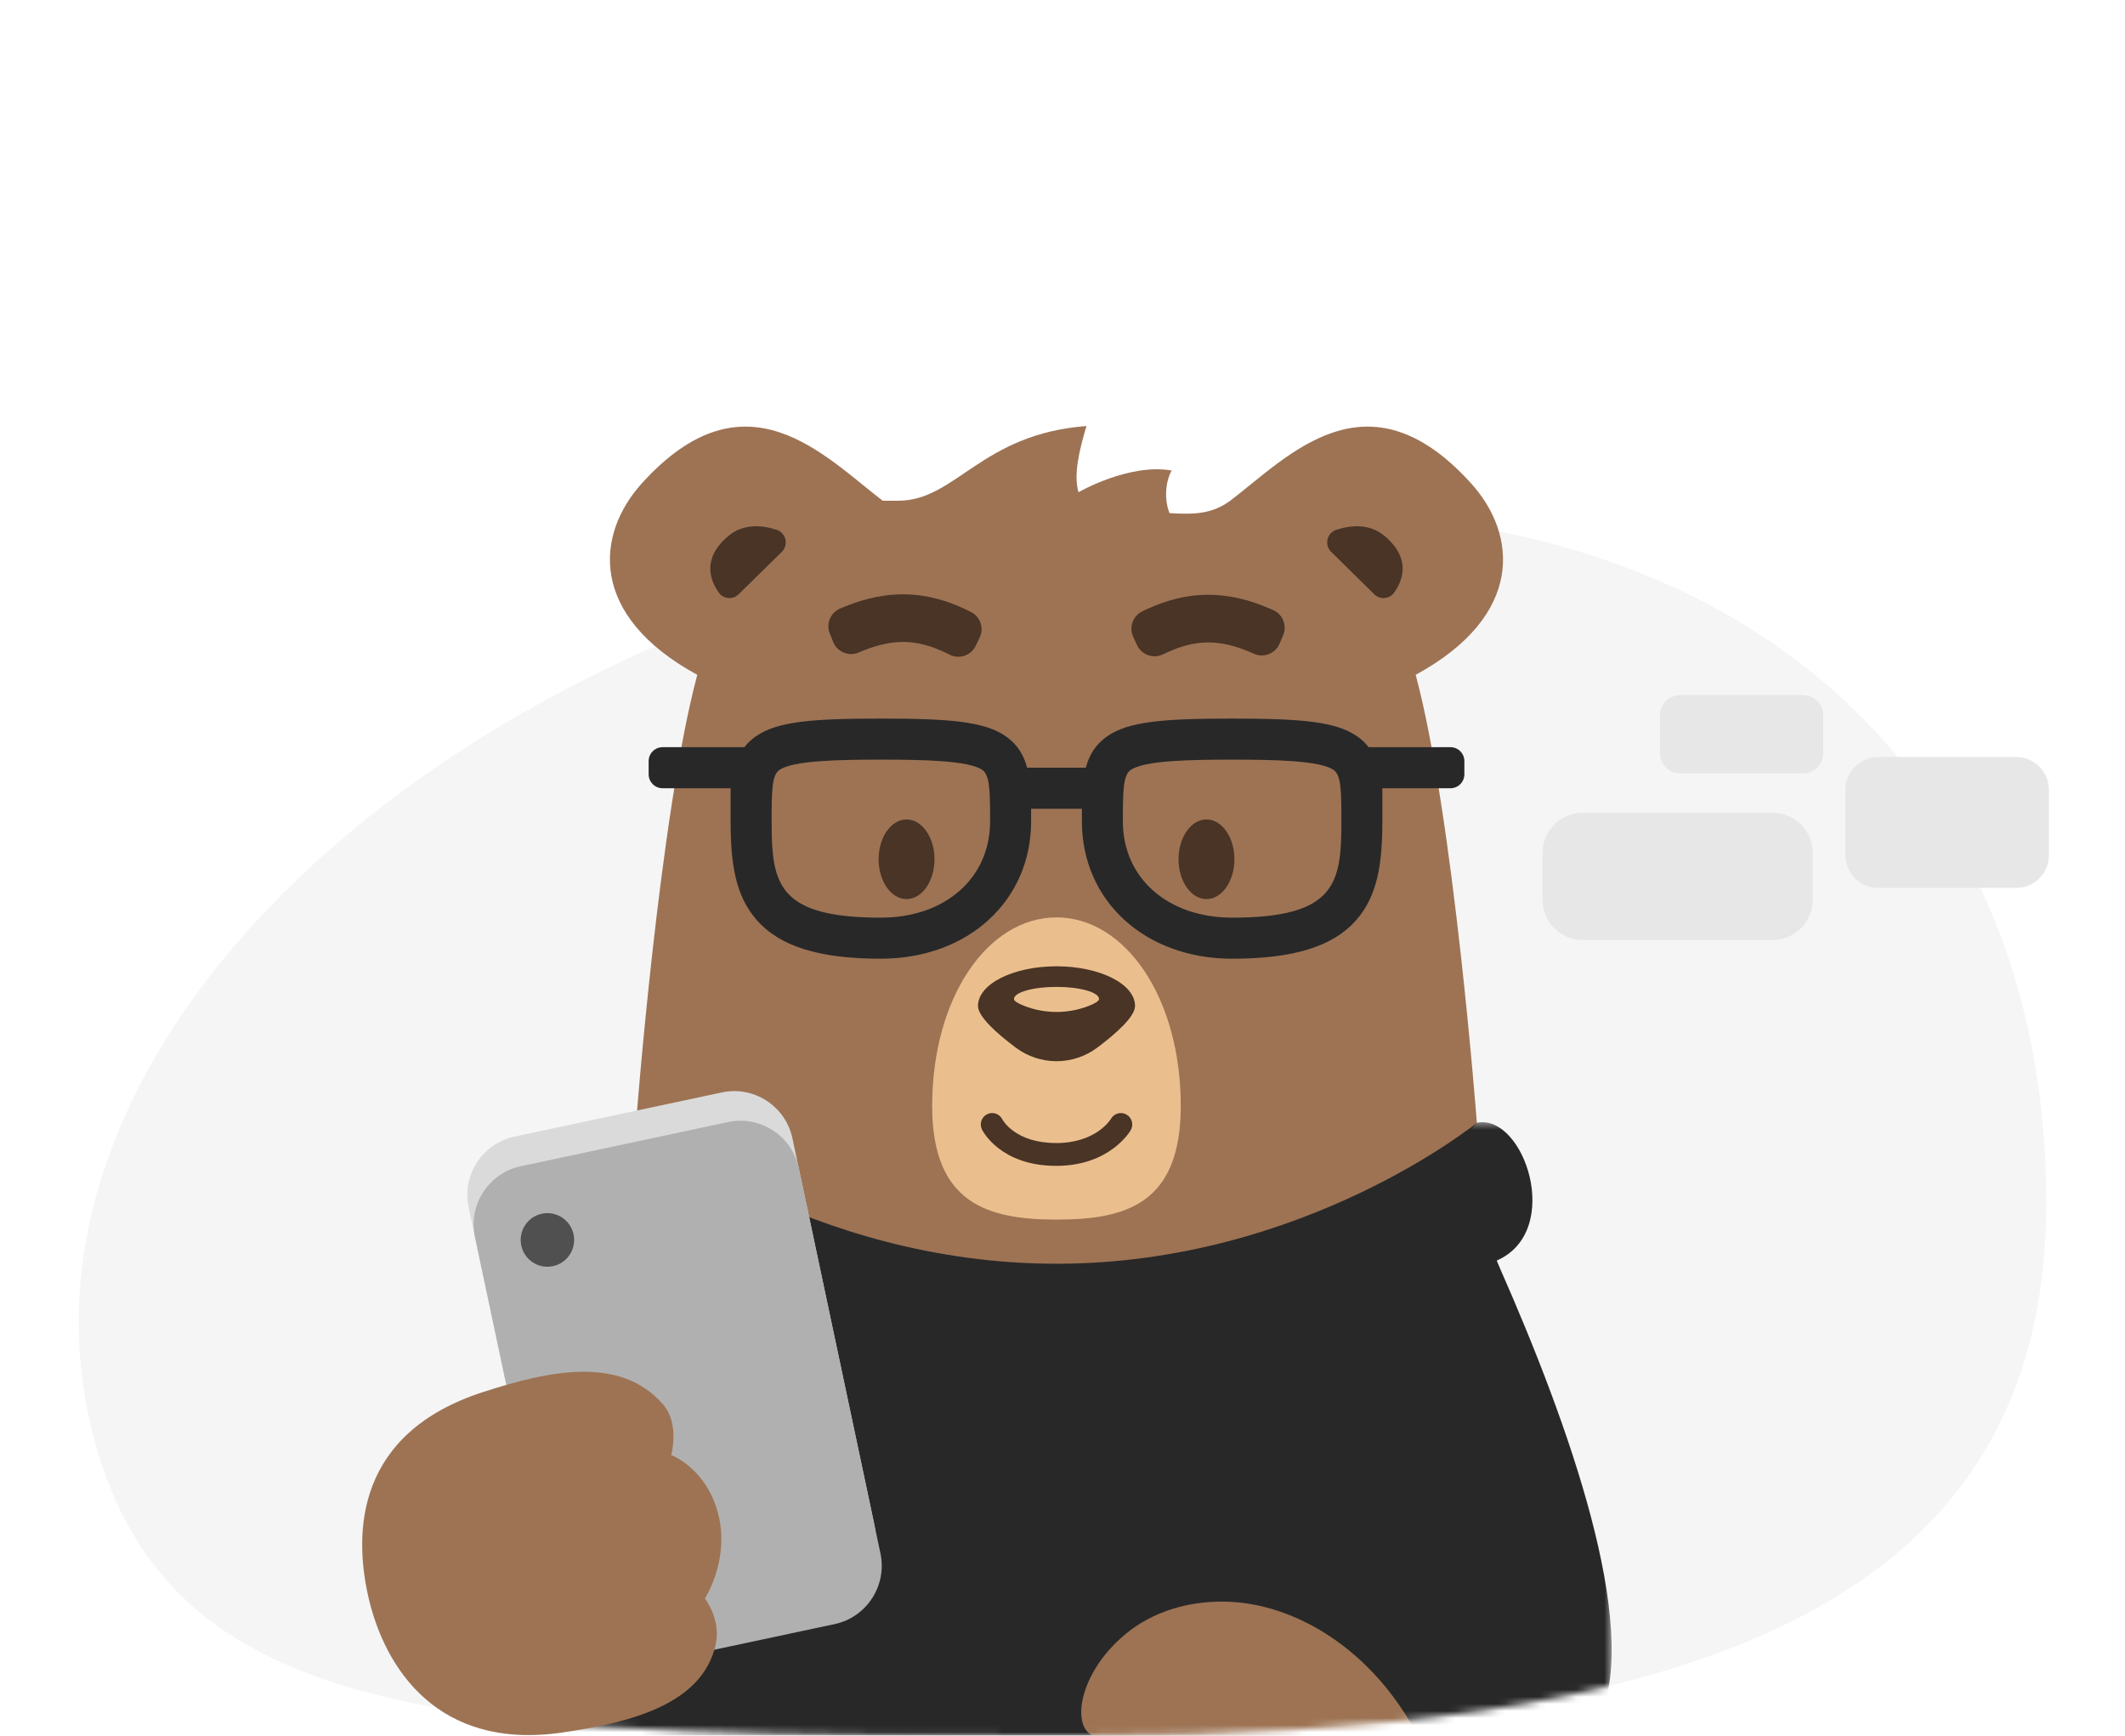 <svg width="300" height="245" viewBox="0 0 300 245" fill="none" xmlns="http://www.w3.org/2000/svg">
<g clip-path="url(#clip0)">
<path d="M288.889 169.733C288.889 227.94 236.749 245 152.284 245C67.818 245 24.309 245 13.21 202.851C-3.44 139.626 81.349 72.387 183.868 72.387C248.882 72.387 288.889 111.526 288.889 169.733Z" fill="#F5F5F5"/>
<path d="M250.261 132.681H223.422C220.303 132.681 217.774 130.146 217.774 127.019V120.39C217.774 117.263 220.303 114.729 223.422 114.729H250.261C253.38 114.729 255.909 117.263 255.909 120.39V127.019C255.909 130.146 253.38 132.681 250.261 132.681Z" fill="#E7E7E7"/>
<path d="M284.657 125.324H265.132C262.589 125.324 260.527 123.257 260.527 120.708V111.475C260.527 108.925 262.589 106.859 265.132 106.859H284.657C287.2 106.859 289.262 108.925 289.262 111.475V120.708C289.262 123.257 287.2 125.324 284.657 125.324Z" fill="#E7E7E7"/>
<path d="M254.541 109.163H237.218C235.635 109.163 234.352 107.877 234.352 106.291V100.986C234.352 99.4 235.635 98.114 237.218 98.114H254.541C256.122 98.114 257.406 99.4 257.406 100.986V106.291C257.406 107.877 256.122 109.163 254.541 109.163Z" fill="#E7E7E7"/>
<mask id="mask0" mask-type="alpha" maskUnits="userSpaceOnUse" x="11" y="34" width="278" height="212">
<path d="M288.889 169.862C288.889 227.969 236.819 245 152.467 245C68.115 245 24.664 245 13.579 202.923C-3.048 139.807 65.536 34.523 183.242 34.523C248.168 34.523 288.889 111.756 288.889 169.862Z" fill="#F5F5F5"/>
</mask>
<g mask="url(#mask0)">
<path fill-rule="evenodd" clip-rule="evenodd" d="M207.684 68.226C193.015 52.008 181.903 64.419 173.679 70.68C171.053 72.599 168.509 72.627 165.118 72.428C164.389 70.742 164.456 68.115 165.41 66.414C159.376 65.357 152.262 69.479 152.262 69.479C151.53 67.008 152.37 63.531 153.383 60.137C138.488 61.26 134.951 70.68 126.811 70.68H124.622C116.397 64.419 105.282 52.008 90.612 68.226C84.089 75.439 83.049 86.86 98.441 95.254C93.082 115.224 89.801 158.479 89.801 158.479C89.801 158.479 103.167 179.452 149.149 179.452C195.133 179.452 208.497 158.479 208.497 158.479C208.497 158.479 205.218 115.224 199.86 95.254C215.248 86.86 214.212 75.439 207.684 68.226Z" fill="#9D7354"/>
<path fill-rule="evenodd" clip-rule="evenodd" d="M110.372 77.893C111.376 76.904 110.966 75.211 109.627 74.777C107.672 74.143 104.995 73.836 102.83 75.653C99.097 78.789 100.209 81.856 101.472 83.642C102.132 84.575 103.475 84.678 104.287 83.877L110.372 77.893Z" fill="#493426"/>
<path fill-rule="evenodd" clip-rule="evenodd" d="M187.927 77.893C186.921 76.904 187.332 75.211 188.671 74.777C190.625 74.143 193.304 73.836 195.467 75.653C199.202 78.789 198.09 81.856 196.825 83.642C196.166 84.575 194.824 84.678 194.011 83.877L187.927 77.893Z" fill="#493426"/>
<path fill-rule="evenodd" clip-rule="evenodd" d="M166.696 156.101C166.696 170.032 158.84 172.146 149.15 172.146C139.458 172.146 131.601 169.898 131.601 156.101C131.601 140.793 139.458 129.492 149.15 129.492C158.84 129.492 166.696 140.793 166.696 156.101Z" fill="#EBBF8D"/>
<mask id="mask1" mask-type="alpha" maskUnits="userSpaceOnUse" x="70" y="158" width="158" height="97">
<path fill-rule="evenodd" clip-rule="evenodd" d="M70.772 158.402H227.527V254.094H70.772V158.402Z" fill="white"/>
</mask>
<g mask="url(#mask1)">
<path d="M225.892 242.371C222.661 249.828 215.941 252.691 198.117 253.422C197.934 253.431 197.733 253.44 197.541 253.44C197.541 253.44 196.919 253.49 195.805 253.566C195.681 253.576 195.557 253.585 195.422 253.593C195.278 253.603 195.144 253.603 194.991 253.613C192.815 253.757 189.391 253.941 185.345 254.036C185.029 254.036 184.722 254.046 184.405 254.056C183.159 254.085 181.904 254.095 180.658 254.095H116.716C109.881 254.046 104.119 253.681 101.827 253.517C101.732 253.517 101.635 253.507 101.549 253.498C101.031 253.47 100.753 253.44 100.753 253.44C100.638 253.44 100.534 253.431 100.418 253.431H100.388C82.402 252.72 75.653 249.866 72.412 242.371C66.765 229.349 76.736 201.184 86.649 178.756L86.985 177.929C77.522 173.797 83.112 157.134 89.804 158.479C89.804 158.479 114.1 178.381 149.152 178.381C184.091 178.381 208.5 158.479 208.5 158.479C215.183 157.134 220.773 173.797 211.309 177.929L211.645 178.756C221.559 201.184 231.53 229.349 225.892 242.371Z" fill="#282828"/>
</g>
<path fill-rule="evenodd" clip-rule="evenodd" d="M137.745 91.16C137.091 92.517 135.462 93.086 134.109 92.43L133.532 92.15C129.492 90.193 126.085 90.113 121.774 91.876L121.183 92.12C119.79 92.689 118.2 92.019 117.632 90.623L117.149 89.436C116.581 88.042 117.248 86.448 118.642 85.878L119.233 85.637C125.265 83.168 130.739 83.31 136.46 86.083L137.037 86.362C138.39 87.018 138.957 88.649 138.301 90.006L137.745 91.16Z" fill="#493426"/>
<path fill-rule="evenodd" clip-rule="evenodd" d="M160.521 91.052L159.983 89.888C159.352 88.521 159.947 86.898 161.313 86.266L161.893 85.997C167.66 83.323 173.136 83.276 179.124 85.847L179.712 86.1C181.094 86.694 181.735 88.298 181.143 89.683L180.639 90.862C180.047 92.247 178.447 92.889 177.064 92.295L176.476 92.043C172.195 90.206 168.789 90.227 164.715 92.115L164.135 92.383C162.77 93.016 161.152 92.42 160.521 91.052Z" fill="#493426"/>
<path fill-rule="evenodd" clip-rule="evenodd" d="M131.928 121.288C131.928 124.391 130.162 126.908 127.983 126.908C125.805 126.908 124.039 124.391 124.039 121.288C124.039 118.184 125.805 115.668 127.983 115.668C130.162 115.668 131.928 118.184 131.928 121.288Z" fill="#493426"/>
<path fill-rule="evenodd" clip-rule="evenodd" d="M174.271 121.288C174.271 124.391 172.504 126.908 170.325 126.908C168.147 126.908 166.381 124.391 166.381 121.288C166.381 118.184 168.147 115.668 170.325 115.668C172.504 115.668 174.271 118.184 174.271 121.288Z" fill="#493426"/>
<path fill-rule="evenodd" clip-rule="evenodd" d="M193.217 105.468H204.771C205.853 105.468 206.736 106.342 206.736 107.438V109.292C206.736 110.379 205.853 111.262 204.771 111.262H195.154V115.942C195.154 121.802 194.522 126.415 191.434 129.914C188.164 133.603 182.614 135.323 173.947 135.323C161.657 135.323 152.74 127.174 152.74 115.942V114.163H145.569V115.942C145.569 127.174 136.644 135.323 124.352 135.323C115.695 135.323 110.145 133.603 106.875 129.914C103.778 126.415 103.147 121.802 103.147 115.942V111.262H93.54C92.456 111.262 91.573 110.379 91.573 109.292V107.438C91.573 106.342 92.456 105.468 93.54 105.468H105.092C105.514 104.92 106.021 104.421 106.655 103.978C109.675 101.806 114.775 101.432 124.352 101.432C133.94 101.432 139.041 101.806 142.061 103.978C143.671 105.122 144.534 106.591 145.004 108.36H153.295C153.765 106.591 154.64 105.122 156.24 103.978C159.269 101.806 164.36 101.432 173.947 101.432C183.534 101.432 188.626 101.806 191.655 103.978C192.288 104.421 192.796 104.92 193.217 105.468ZM124.352 129.529C111.804 129.529 109.447 125.952 109.025 119.511C108.953 118.405 108.937 117.214 108.937 115.942C108.937 111.57 108.974 109.436 110.01 108.696C111.898 107.342 118.409 107.225 124.352 107.225C130.307 107.225 136.806 107.342 138.704 108.696C139.074 108.961 139.315 109.414 139.474 110.075C139.759 111.26 139.779 113.135 139.779 115.942C139.779 123.946 133.442 129.529 124.352 129.529ZM173.947 129.529C164.868 129.529 158.521 123.946 158.521 115.942C158.521 111.57 158.568 109.436 159.605 108.696C161.494 107.342 168.002 107.225 173.947 107.225C179.9 107.225 186.4 107.342 188.3 108.696C189.325 109.436 189.372 111.57 189.372 115.942C189.372 124.618 188.654 129.529 173.947 129.529Z" fill="#282828"/>
<path fill-rule="evenodd" clip-rule="evenodd" d="M160.241 141.989C160.241 143.493 157.614 145.849 154.916 147.87C151.5 150.431 146.81 150.431 143.393 147.87C140.697 145.849 138.069 143.493 138.069 141.989C138.069 138.898 143.032 136.394 149.154 136.394C155.278 136.394 160.241 138.898 160.241 141.989Z" fill="#493426"/>
<path fill-rule="evenodd" clip-rule="evenodd" d="M155.159 141.012C155.159 141.316 154.54 141.66 153.698 141.988C150.781 143.125 147.528 143.125 144.612 141.988C143.77 141.66 143.149 141.316 143.149 141.012C143.149 140.067 145.838 139.301 149.155 139.301C152.472 139.301 155.159 140.067 155.159 141.012Z" fill="#EBBF8D"/>
<path fill-rule="evenodd" clip-rule="evenodd" d="M149.116 164.564C141.245 164.564 138.732 159.642 138.63 159.432C138.236 158.635 138.564 157.668 139.36 157.275C140.151 156.884 141.106 157.205 141.504 157.99C141.595 158.162 143.371 161.343 149.116 161.343C154.812 161.343 156.827 157.95 156.846 157.916C157.291 157.144 158.273 156.88 159.042 157.324C159.811 157.768 160.076 158.754 159.633 159.524C159.515 159.73 156.65 164.564 149.116 164.564Z" fill="#493426"/>
<path fill-rule="evenodd" clip-rule="evenodd" d="M155.134 245.111H200.208C193.804 232.809 182.74 226.198 172.834 226.071C167.61 226.003 162.71 227.537 158.984 230.578C151.574 236.666 151.18 245.111 155.134 245.111Z" fill="#9D7354"/>
</g>
<path d="M87.641 231.305L116.961 225.059C121.467 224.099 124.372 219.615 123.414 215.097L111.87 160.662C110.911 156.143 106.438 153.233 101.932 154.194L72.613 160.44C68.104 161.401 65.2 165.881 66.158 170.4L77.702 224.836C78.66 229.353 83.132 232.265 87.641 231.305Z" fill="#DADADA"/>
<path d="M88.529 235.487L117.849 229.241C122.355 228.281 125.26 223.797 124.302 219.279L112.758 164.844C111.799 160.325 107.326 157.415 102.82 158.375L73.501 164.621C68.991 165.582 66.088 170.063 67.046 174.583L78.59 229.018C79.548 233.536 84.02 236.448 88.529 235.487Z" fill="#B0B0B0"/>
<path d="M73.591 175.807C73.157 173.762 74.458 171.754 76.496 171.32C78.535 170.885 80.538 172.189 80.972 174.234C81.405 176.277 80.104 178.285 78.066 178.719C76.027 179.154 74.024 177.85 73.591 175.807Z" fill="#505050"/>
<path fill-rule="evenodd" clip-rule="evenodd" d="M68.187 196.494C50.333 202.278 49.837 216.167 52.061 225.648C54.35 235.404 61.761 247.158 79.463 244.539C89.005 243.128 99.139 240.605 101.037 232.136C101.836 228.581 99.511 225.632 99.511 225.632C99.511 225.632 102.957 220.352 101.466 214C99.89 207.281 94.759 205.383 94.759 205.383C94.759 205.383 95.985 200.965 93.613 198.241C87.611 191.343 77.675 193.42 68.187 196.494Z" fill="#9D7354"/>
</g>
<defs>
<clipPath id="clip0">
<rect width="300" height="245" fill="white"/>
</clipPath>
</defs>
</svg>

